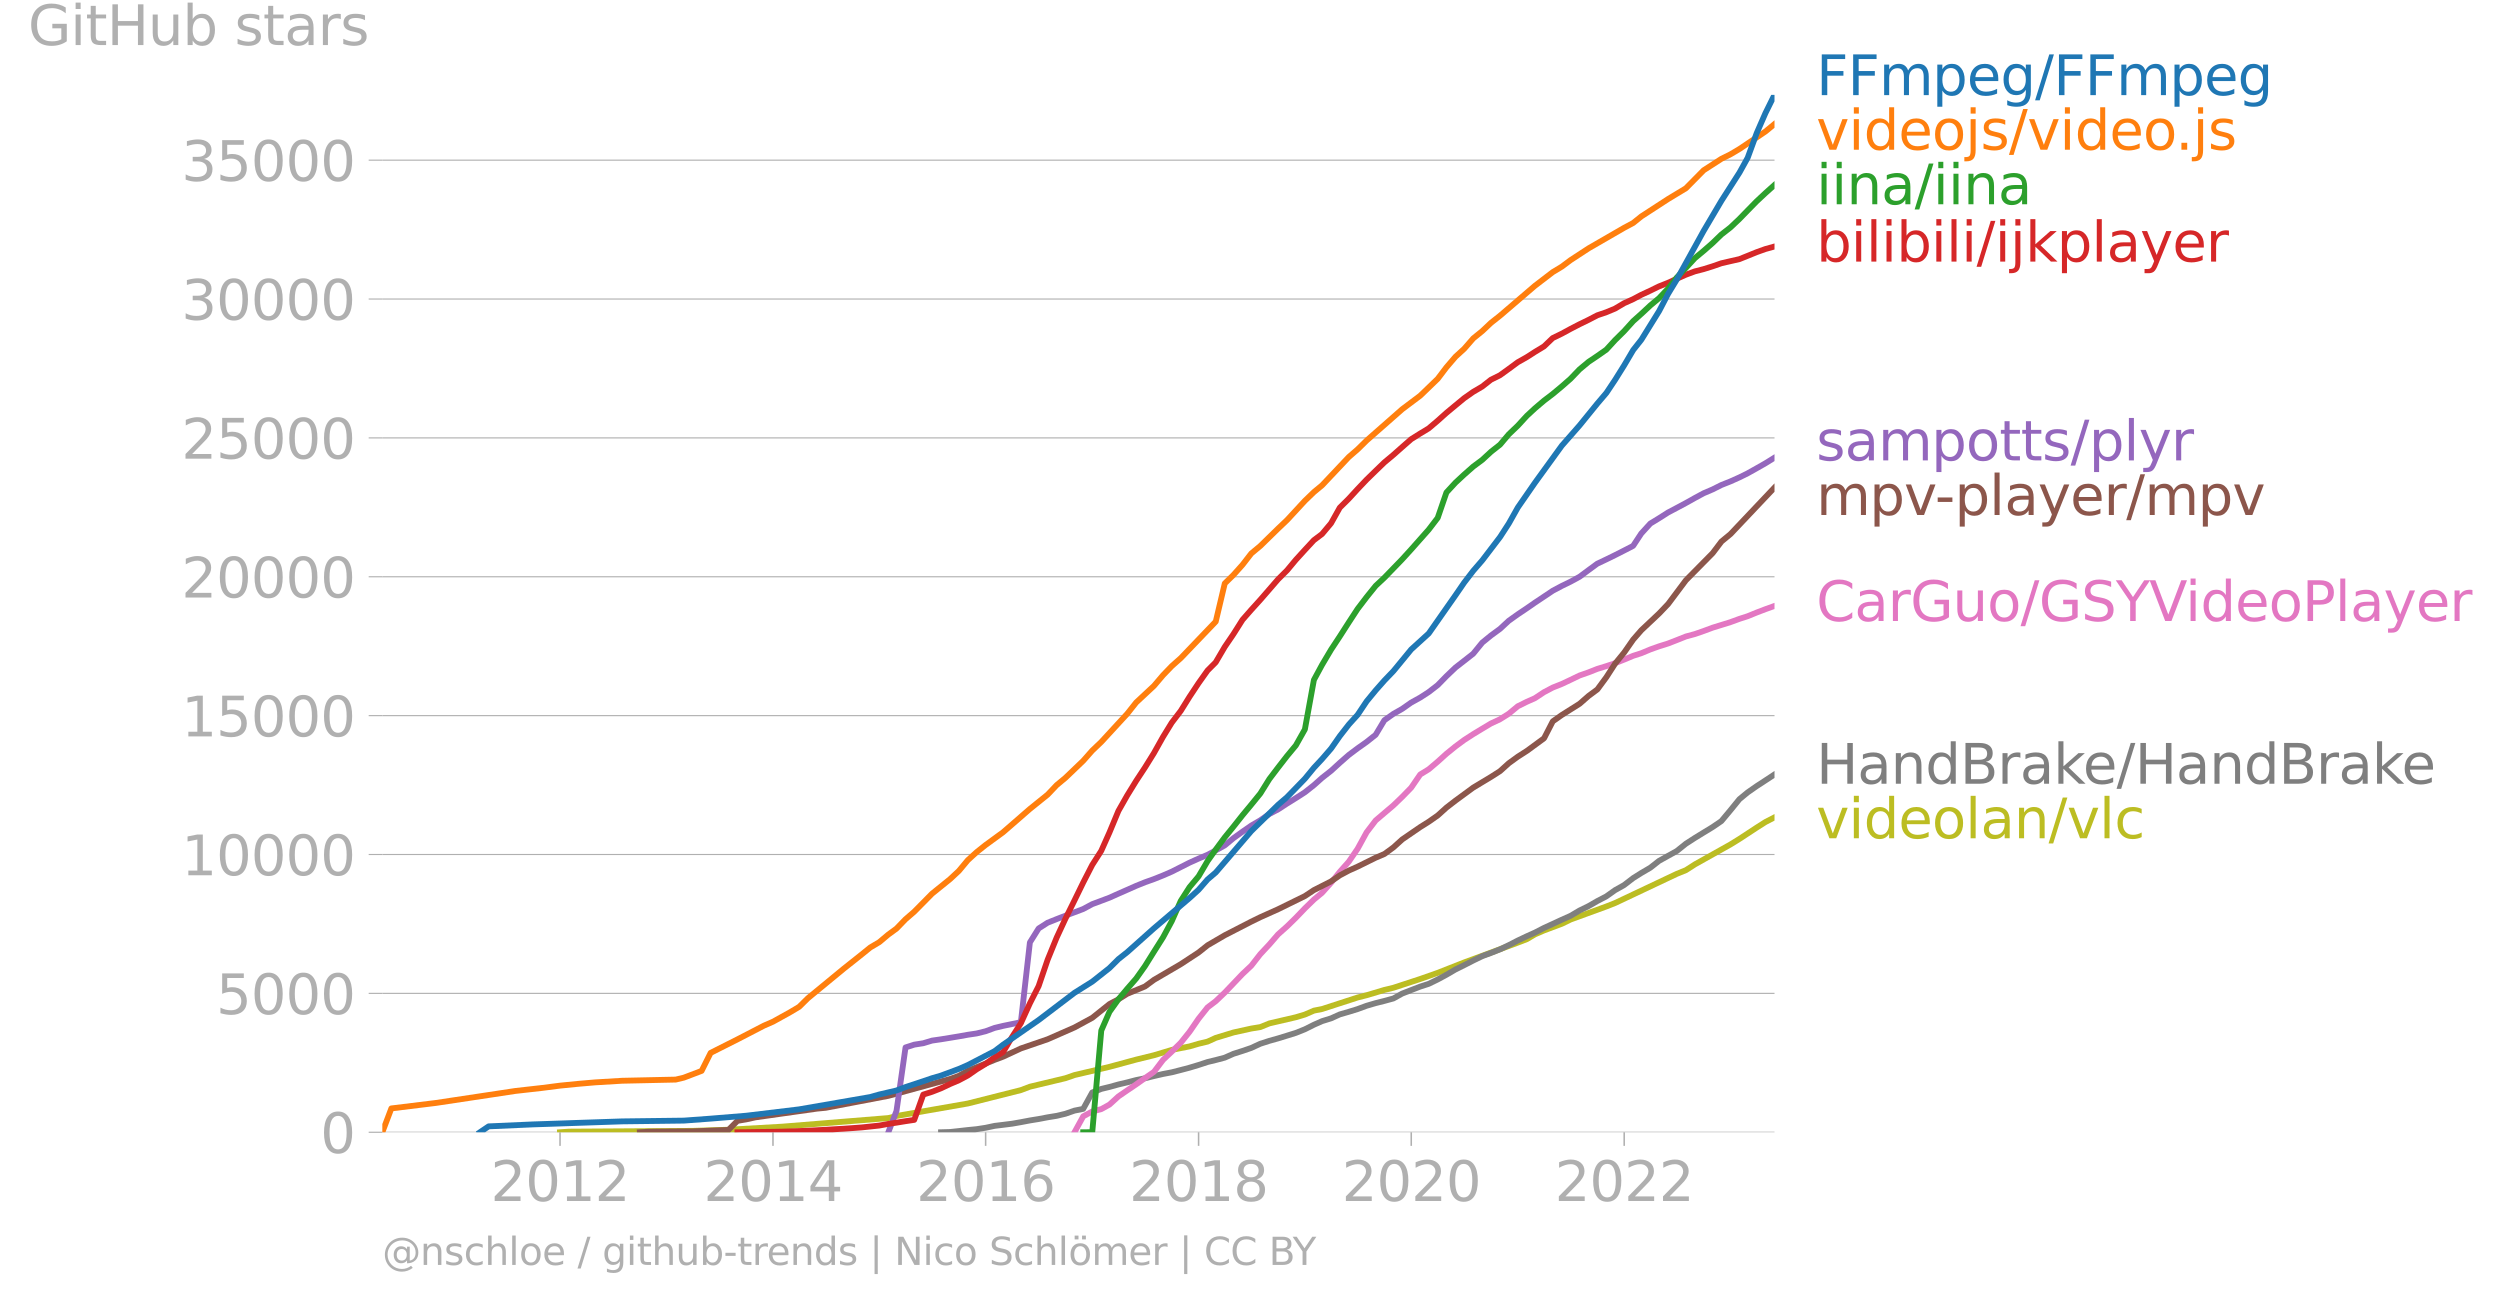 <svg xmlns="http://www.w3.org/2000/svg" xmlns:xlink="http://www.w3.org/1999/xlink" width="855.057" height="445.291" viewBox="0 0 641.293 333.968"><defs><style>*{stroke-linejoin:round;stroke-linecap:butt}</style></defs><g id="figure_1"><path id="patch_1" d="M0 333.968h641.293V0H0v333.968z" style="fill:none"/><g id="axes_1"><path id="patch_2" d="M98.073 290.441h357.12V24.33H98.073v266.112z" style="fill:none"/><g id="matplotlib.axis_1"><g id="xtick_1"><g id="line2d_1"><defs><path id="m1496ba3d50" d="M0 0v3.5" style="stroke:#b0b0b0;stroke-width:.4"/></defs><use xlink:href="#m1496ba3d50" x="143.657" y="290.441" style="fill:#b0b0b0;stroke:#b0b0b0;stroke-width:.4"/></g><g id="text_1" style="fill:#b0b0b0" transform="matrix(.14 0 0 -.14 125.842 308.079)"><defs><path id="DejaVuSans-32" d="M1228 531h2203V0H469v531q359 372 979 998 621 627 780 809 303 340 423 576 121 236 121 464 0 372-261 606-261 235-680 235-297 0-627-103-329-103-704-313v638q381 153 712 231 332 78 607 78 725 0 1156-363 431-362 431-968 0-288-108-546-107-257-392-607-78-91-497-524-418-433-1181-1211z" transform="scale(.016)"/><path id="DejaVuSans-30" d="M2034 4250q-487 0-733-480-245-479-245-1442 0-959 245-1439 246-480 733-480 491 0 736 480 246 480 246 1439 0 963-246 1442-245 480-736 480zm0 500q785 0 1199-621 414-620 414-1801 0-1178-414-1799Q2819-91 2034-91q-784 0-1198 620-414 621-414 1799 0 1181 414 1801 414 621 1198 621z" transform="scale(.016)"/><path id="DejaVuSans-31" d="M794 531h1031v3560L703 3866v575l1116 225h631V531h1031V0H794v531z" transform="scale(.016)"/></defs><use xlink:href="#DejaVuSans-32"/><use xlink:href="#DejaVuSans-30" x="63.623"/><use xlink:href="#DejaVuSans-31" x="127.246"/><use xlink:href="#DejaVuSans-32" x="190.869"/></g></g><g id="xtick_2"><use xlink:href="#m1496ba3d50" id="line2d_2" x="198.282" y="290.441" style="fill:#b0b0b0;stroke:#b0b0b0;stroke-width:.4"/><g id="text_2" style="fill:#b0b0b0" transform="matrix(.14 0 0 -.14 180.467 308.079)"><defs><path id="DejaVuSans-34" d="M2419 4116 825 1625h1594v2491zm-166 550h794V1625h666v-525h-666V0h-628v1100H313v609l1940 2957z" transform="scale(.016)"/></defs><use xlink:href="#DejaVuSans-32"/><use xlink:href="#DejaVuSans-30" x="63.623"/><use xlink:href="#DejaVuSans-31" x="127.246"/><use xlink:href="#DejaVuSans-34" x="190.869"/></g></g><g id="xtick_3"><use xlink:href="#m1496ba3d50" id="line2d_3" x="252.833" y="290.441" style="fill:#b0b0b0;stroke:#b0b0b0;stroke-width:.4"/><g id="text_3" style="fill:#b0b0b0" transform="matrix(.14 0 0 -.14 235.018 308.079)"><defs><path id="DejaVuSans-36" d="M2113 2584q-425 0-674-291-248-290-248-796 0-503 248-796 249-292 674-292t673 292q248 293 248 796 0 506-248 796-248 291-673 291zm1253 1979v-575q-238 112-480 171-242 60-480 60-625 0-955-422-329-422-376-1275 184 272 462 417 279 145 613 145 703 0 1111-427 408-426 408-1160 0-719-425-1154Q2819-91 2113-91q-810 0-1238 620-428 621-428 1799 0 1106 525 1764t1409 658q238 0 480-47t505-140z" transform="scale(.016)"/></defs><use xlink:href="#DejaVuSans-32"/><use xlink:href="#DejaVuSans-30" x="63.623"/><use xlink:href="#DejaVuSans-31" x="127.246"/><use xlink:href="#DejaVuSans-36" x="190.869"/></g></g><g id="xtick_4"><use xlink:href="#m1496ba3d50" id="line2d_4" x="307.458" y="290.441" style="fill:#b0b0b0;stroke:#b0b0b0;stroke-width:.4"/><g id="text_4" style="fill:#b0b0b0" transform="matrix(.14 0 0 -.14 289.643 308.079)"><defs><path id="DejaVuSans-38" d="M2034 2216q-450 0-708-241-257-241-257-662 0-422 257-663 258-241 708-241t709 242q260 243 260 662 0 421-258 662-257 241-711 241zm-631 268q-406 100-633 378-226 279-226 679 0 559 398 884 399 325 1092 325 697 0 1094-325t397-884q0-400-227-679-226-278-629-378 456-106 710-416 255-309 255-755 0-679-414-1042Q2806-91 2034-91q-771 0-1186 362-414 363-414 1042 0 446 256 755 257 310 713 416zm-231 997q0-362 226-565 227-203 636-203 407 0 636 203 230 203 230 565 0 363-230 566-229 203-636 203-409 0-636-203-226-203-226-566z" transform="scale(.016)"/></defs><use xlink:href="#DejaVuSans-32"/><use xlink:href="#DejaVuSans-30" x="63.623"/><use xlink:href="#DejaVuSans-31" x="127.246"/><use xlink:href="#DejaVuSans-38" x="190.869"/></g></g><g id="xtick_5"><use xlink:href="#m1496ba3d50" id="line2d_5" x="362.009" y="290.441" style="fill:#b0b0b0;stroke:#b0b0b0;stroke-width:.4"/><g id="text_5" style="fill:#b0b0b0" transform="matrix(.14 0 0 -.14 344.194 308.079)"><use xlink:href="#DejaVuSans-32"/><use xlink:href="#DejaVuSans-30" x="63.623"/><use xlink:href="#DejaVuSans-32" x="127.246"/><use xlink:href="#DejaVuSans-30" x="190.869"/></g></g><g id="xtick_6"><use xlink:href="#m1496ba3d50" id="line2d_6" x="416.634" y="290.441" style="fill:#b0b0b0;stroke:#b0b0b0;stroke-width:.4"/><g id="text_6" style="fill:#b0b0b0" transform="matrix(.14 0 0 -.14 398.819 308.079)"><use xlink:href="#DejaVuSans-32"/><use xlink:href="#DejaVuSans-30" x="63.623"/><use xlink:href="#DejaVuSans-32" x="127.246"/><use xlink:href="#DejaVuSans-32" x="190.869"/></g></g></g><g id="matplotlib.axis_2"><g id="ytick_1"><path id="line2d_7" d="M98.073 290.441h357.12" clip-path="url(#p39debaf0ed)" style="fill:none;stroke:#b0b0b0;stroke-width:.3;stroke-linecap:square"/><g id="line2d_8"><defs><path id="mb4110f30d9" d="M0 0h-3.5" style="stroke:#b0b0b0;stroke-width:.3"/></defs><use xlink:href="#mb4110f30d9" x="98.073" y="290.441" style="fill:#b0b0b0;stroke:#b0b0b0;stroke-width:.3"/></g><use xlink:href="#DejaVuSans-30" id="text_7" style="fill:#b0b0b0" transform="matrix(.14 0 0 -.14 82.166 295.76)"/></g><g id="ytick_2"><path id="line2d_9" d="M98.073 254.819h357.12" clip-path="url(#p39debaf0ed)" style="fill:none;stroke:#b0b0b0;stroke-width:.3;stroke-linecap:square"/><use xlink:href="#mb4110f30d9" id="line2d_10" x="98.073" y="254.819" style="fill:#b0b0b0;stroke:#b0b0b0;stroke-width:.3"/><g id="text_8" style="fill:#b0b0b0" transform="matrix(.14 0 0 -.14 55.443 260.138)"><defs><path id="DejaVuSans-35" d="M691 4666h2478v-532H1269V2991q137 47 274 70 138 23 276 23 781 0 1237-428 457-428 457-1159 0-753-469-1171Q2575-91 1722-91q-294 0-599 50Q819 9 494 109v635q281-153 581-228t634-75q541 0 856 284 316 284 316 772 0 487-316 771-315 285-856 285-253 0-505-56-251-56-513-175v2344z" transform="scale(.016)"/></defs><use xlink:href="#DejaVuSans-35"/><use xlink:href="#DejaVuSans-30" x="63.623"/><use xlink:href="#DejaVuSans-30" x="127.246"/><use xlink:href="#DejaVuSans-30" x="190.869"/></g></g><g id="ytick_3"><path id="line2d_11" d="M98.073 219.197h357.12" clip-path="url(#p39debaf0ed)" style="fill:none;stroke:#b0b0b0;stroke-width:.3;stroke-linecap:square"/><use xlink:href="#mb4110f30d9" id="line2d_12" x="98.073" y="219.197" style="fill:#b0b0b0;stroke:#b0b0b0;stroke-width:.3"/><g id="text_9" style="fill:#b0b0b0" transform="matrix(.14 0 0 -.14 46.536 224.516)"><use xlink:href="#DejaVuSans-31"/><use xlink:href="#DejaVuSans-30" x="63.623"/><use xlink:href="#DejaVuSans-30" x="127.246"/><use xlink:href="#DejaVuSans-30" x="190.869"/><use xlink:href="#DejaVuSans-30" x="254.492"/></g></g><g id="ytick_4"><path id="line2d_13" d="M98.073 183.575h357.12" clip-path="url(#p39debaf0ed)" style="fill:none;stroke:#b0b0b0;stroke-width:.3;stroke-linecap:square"/><use xlink:href="#mb4110f30d9" id="line2d_14" x="98.073" y="183.575" style="fill:#b0b0b0;stroke:#b0b0b0;stroke-width:.3"/><g id="text_10" style="fill:#b0b0b0" transform="matrix(.14 0 0 -.14 46.536 188.894)"><use xlink:href="#DejaVuSans-31"/><use xlink:href="#DejaVuSans-35" x="63.623"/><use xlink:href="#DejaVuSans-30" x="127.246"/><use xlink:href="#DejaVuSans-30" x="190.869"/><use xlink:href="#DejaVuSans-30" x="254.492"/></g></g><g id="ytick_5"><path id="line2d_15" d="M98.073 147.952h357.12" clip-path="url(#p39debaf0ed)" style="fill:none;stroke:#b0b0b0;stroke-width:.3;stroke-linecap:square"/><use xlink:href="#mb4110f30d9" id="line2d_16" x="98.073" y="147.952" style="fill:#b0b0b0;stroke:#b0b0b0;stroke-width:.3"/><g id="text_11" style="fill:#b0b0b0" transform="matrix(.14 0 0 -.14 46.536 153.271)"><use xlink:href="#DejaVuSans-32"/><use xlink:href="#DejaVuSans-30" x="63.623"/><use xlink:href="#DejaVuSans-30" x="127.246"/><use xlink:href="#DejaVuSans-30" x="190.869"/><use xlink:href="#DejaVuSans-30" x="254.492"/></g></g><g id="ytick_6"><path id="line2d_17" d="M98.073 112.33h357.12" clip-path="url(#p39debaf0ed)" style="fill:none;stroke:#b0b0b0;stroke-width:.3;stroke-linecap:square"/><use xlink:href="#mb4110f30d9" id="line2d_18" x="98.073" y="112.33" style="fill:#b0b0b0;stroke:#b0b0b0;stroke-width:.3"/><g id="text_12" style="fill:#b0b0b0" transform="matrix(.14 0 0 -.14 46.536 117.65)"><use xlink:href="#DejaVuSans-32"/><use xlink:href="#DejaVuSans-35" x="63.623"/><use xlink:href="#DejaVuSans-30" x="127.246"/><use xlink:href="#DejaVuSans-30" x="190.869"/><use xlink:href="#DejaVuSans-30" x="254.492"/></g></g><g id="ytick_7"><path id="line2d_19" d="M98.073 76.708h357.12" clip-path="url(#p39debaf0ed)" style="fill:none;stroke:#b0b0b0;stroke-width:.3;stroke-linecap:square"/><use xlink:href="#mb4110f30d9" id="line2d_20" x="98.073" y="76.708" style="fill:#b0b0b0;stroke:#b0b0b0;stroke-width:.3"/><g id="text_13" style="fill:#b0b0b0" transform="matrix(.14 0 0 -.14 46.536 82.027)"><defs><path id="DejaVuSans-33" d="M2597 2516q453-97 707-404 255-306 255-756 0-690-475-1069Q2609-91 1734-91q-293 0-604 58T488 141v609q262-153 574-231 313-78 654-78 593 0 904 234t311 681q0 413-289 645-289 233-804 233h-544v519h569q465 0 712 186t247 536q0 359-255 551-254 193-729 193-260 0-557-57-297-56-653-174v562q360 100 674 150t592 50q719 0 1137-327 419-326 419-882 0-388-222-655t-631-370z" transform="scale(.016)"/></defs><use xlink:href="#DejaVuSans-33"/><use xlink:href="#DejaVuSans-30" x="63.623"/><use xlink:href="#DejaVuSans-30" x="127.246"/><use xlink:href="#DejaVuSans-30" x="190.869"/><use xlink:href="#DejaVuSans-30" x="254.492"/></g></g><g id="ytick_8"><path id="line2d_21" d="M98.073 41.086h357.12" clip-path="url(#p39debaf0ed)" style="fill:none;stroke:#b0b0b0;stroke-width:.3;stroke-linecap:square"/><use xlink:href="#mb4110f30d9" id="line2d_22" x="98.073" y="41.086" style="fill:#b0b0b0;stroke:#b0b0b0;stroke-width:.3"/><g id="text_14" style="fill:#b0b0b0" transform="matrix(.14 0 0 -.14 46.536 46.405)"><use xlink:href="#DejaVuSans-33"/><use xlink:href="#DejaVuSans-35" x="63.623"/><use xlink:href="#DejaVuSans-30" x="127.246"/><use xlink:href="#DejaVuSans-30" x="190.869"/><use xlink:href="#DejaVuSans-30" x="254.492"/></g></g><g id="text_15" style="fill:#b0b0b0" transform="matrix(.14 0 0 -.14 7.2 11.563)"><defs><path id="DejaVuSans-47" d="M3809 666v1253H2778v519h1656V434q-365-259-806-392-440-133-940-133-1094 0-1712 639-617 640-617 1780 0 1144 617 1783 618 639 1712 639 456 0 867-113 411-112 758-331v-672q-350 297-744 447t-828 150q-857 0-1287-478-429-478-429-1425 0-944 429-1422 430-478 1287-478 334 0 596 58 263 58 472 180z" transform="scale(.016)"/><path id="DejaVuSans-69" d="M603 3500h575V0H603v3500zm0 1363h575v-729H603v729z" transform="scale(.016)"/><path id="DejaVuSans-74" d="M1172 4494v-994h1184v-447H1172V1153q0-428 117-550t477-122h590V0h-590q-666 0-919 248-253 249-253 905v1900H172v447h422v994h578z" transform="scale(.016)"/><path id="DejaVuSans-48" d="M628 4666h631V2753h2294v1913h631V0h-631v2222H1259V0H628v4666z" transform="scale(.016)"/><path id="DejaVuSans-75" d="M544 1381v2119h575V1403q0-497 193-746 194-248 582-248 465 0 735 297 271 297 271 810v1984h575V0h-575v538q-209-319-486-474-276-155-642-155-603 0-916 375-312 375-312 1097zm1447 2203z" transform="scale(.016)"/><path id="DejaVuSans-62" d="M3116 1747q0 634-261 995t-717 361q-457 0-718-361t-261-995q0-634 261-995t718-361q456 0 717 361t261 995zM1159 2969q182 312 458 463 277 152 661 152 638 0 1036-506 399-506 399-1331T3314 415Q2916-91 2278-91q-384 0-661 152-276 152-458 464V0H581v4863h578V2969z" transform="scale(.016)"/><path id="DejaVuSans-73" d="M2834 3397v-544q-243 125-506 187-262 63-544 63-428 0-642-131t-214-394q0-200 153-314t616-217l197-44q612-131 870-370t258-667q0-488-386-773Q2250-91 1575-91q-281 0-586 55T347 128v594q319-166 628-249 309-82 613-82 406 0 624 139 219 139 219 392 0 234-158 359-157 125-692 241l-200 47q-534 112-772 345-237 233-237 639 0 494 350 762 350 269 994 269 318 0 599-47 282-46 519-140z" transform="scale(.016)"/><path id="DejaVuSans-61" d="M2194 1759q-697 0-966-159t-269-544q0-306 202-486 202-179 548-179 479 0 768 339t289 901v128h-572zm1147 238V0h-575v531q-197-318-491-470T1556-91q-537 0-855 302-317 302-317 808 0 590 395 890 396 300 1180 300h807v57q0 397-261 614t-733 217q-300 0-585-72-284-72-546-216v532q315 122 612 182 297 61 578 61 760 0 1135-394 375-393 375-1193z" transform="scale(.016)"/><path id="DejaVuSans-72" d="M2631 2963q-97 56-211 82-114 27-251 27-488 0-749-317t-261-911V0H581v3500h578v-544q182 319 472 473 291 155 707 155 59 0 131-8 72-7 159-23l3-590z" transform="scale(.016)"/></defs><use xlink:href="#DejaVuSans-47"/><use xlink:href="#DejaVuSans-69" x="77.49"/><use xlink:href="#DejaVuSans-74" x="105.273"/><use xlink:href="#DejaVuSans-48" x="144.482"/><use xlink:href="#DejaVuSans-75" x="219.678"/><use xlink:href="#DejaVuSans-62" x="283.057"/><use xlink:href="#DejaVuSans-20" x="346.533"/><use xlink:href="#DejaVuSans-73" x="378.32"/><use xlink:href="#DejaVuSans-74" x="430.42"/><use xlink:href="#DejaVuSans-61" x="469.629"/><use xlink:href="#DejaVuSans-72" x="530.908"/><use xlink:href="#DejaVuSans-73" x="572.021"/></g></g><path id="line2d_23" d="m143.657 290.441 2.316-.157 31.759-.199 9.117-.292 13.75-.784 27.275-2.208 2.092-.535 18.308-3.199 13.6-3.434 2.317-.876 9.117-2.18 2.316-.805 8.968-2.109 6.874-1.86 4.559-1.118 4.558-1.368 4.558-.897 2.317-.677 2.317-.556 2.092-.955 4.558-1.389 4.559-1.004 2.316-.378 2.317-.94 6.8-1.582 2.316-.691 2.317-1.005 2.092-.413 9.117-2.957 2.316-.584 4.559-1.36 2.316-.556 6.875-2.252 4.484-1.574 6.8-2.672 13.75-5.08 2.316-.89 2.093-1.24 2.316-.997 4.558-1.703 2.242-1.09 9.192-3.355 2.241-.884 15.843-7.488 2.316-.94 2.317-1.49 9.116-5.107 2.317-1.432 4.409-2.893 2.242-1.425 2.316-1.197h0" clip-path="url(#p39debaf0ed)" style="fill:none;stroke:#bcbd22;stroke-width:1.5;stroke-linecap:square"/><path id="line2d_24" d="m241.4 290.441 2.316-.064 2.242-.242 2.316-.264 2.242-.22 2.317-.357 2.316-.491 2.167-.264 2.317-.292 2.242-.392 2.316-.442 2.242-.363 2.316-.442 2.317-.377 2.242-.535 2.316-.805 2.242-.449 2.317-4.203 2.316-.912 2.093-.506 2.316-.64 2.242-.528 2.316-.606 2.242-.449 2.317-.57 2.316-.534 2.242-.427 2.317-.592 2.241-.591 2.317-.698 2.317-.762 2.092-.506 2.316-.613 2.242-.99 2.317-.734 2.242-.77 2.316-1.068 2.317-.748 2.241-.627 2.317-.713 2.242-.698 2.316-.926 2.317-1.161 2.092-.927 2.317-.72 2.242-1.01 2.316-.67 2.242-.692 2.316-.854 2.317-.677 2.242-.563 2.316-.634 2.242-1.247 2.317-.898 2.316-.897 2.167-.699 2.317-1.125 2.242-1.211 2.316-1.354 2.242-1.111 2.316-1.183 2.317-1.126 2.242-.826 2.316-.92 2.242-1.075 2.317-1.19 2.316-1.097 2.093-.94 2.316-1.19 2.242-1.026 2.316-1.076 2.242-.997 2.317-1.368 2.316-1.133 2.242-1.29 2.317-1.21 2.241-1.59 2.317-1.303 2.317-1.781 2.092-1.318 2.316-1.354 2.242-1.76 2.317-1.29 2.242-1.239 2.316-1.86 2.317-1.495 2.241-1.375 2.317-1.411 2.242-1.532 2.316-2.771 2.317-2.85 2.092-1.724 2.317-1.617 2.242-1.46 2.316-1.526" clip-path="url(#p39debaf0ed)" style="fill:none;stroke:#7f7f7f;stroke-width:1.5;stroke-linecap:square"/><path id="line2d_25" d="m275.624 290.441 2.242-4.082 2.317-1.254 2.316-.598 2.093-1.155 2.316-2.108 2.242-1.54 2.316-1.56 2.242-1.595 2.317-1.61 2.316-3.057 2.242-2.116 2.317-2.294 2.241-2.793 2.317-3.362 2.317-2.914 2.092-1.582 2.316-2.209 2.242-2.35 2.317-2.437 2.242-2.102 2.316-2.97 2.317-2.48 2.241-2.593 2.317-2.06 2.242-2.194 2.316-2.415 2.317-2.258 2.092-1.739 2.317-2.586 2.242-2.8 2.316-2.614 2.242-3.285 2.316-4.232 2.317-3.035 2.242-1.91 2.316-1.965 2.242-2.16 2.317-2.379 2.316-3.377 2.167-1.325 2.317-1.966 2.242-2.03 2.316-1.874 2.242-1.66 2.316-1.496 2.317-1.404 2.242-1.34 2.316-1.082 2.242-1.41 2.317-1.917 2.316-1.147 2.093-.934 2.316-1.532 2.242-1.182 2.316-.92 2.242-1.054 2.317-1.118 2.316-.812 2.242-.884 2.317-.712 2.241-.755 2.317-.912 2.317-.976 2.092-.67 2.316-.969 2.242-.798 2.317-.727 2.242-.869 2.316-.926 2.317-.627 2.241-.777 2.317-.862 2.242-.69 2.316-.72 2.317-.848 2.092-.67 2.317-.947 2.242-.855 2.316-.834" clip-path="url(#p39debaf0ed)" style="fill:none;stroke:#e377c2;stroke-width:1.5;stroke-linecap:square"/><g id="text_16" style="fill:#1f77b4" transform="matrix(.14 0 0 -.14 465.907 24.404)"><defs><path id="DejaVuSans-46" d="M628 4666h2681v-532H1259V2759h1850v-531H1259V0H628v4666z" transform="scale(.016)"/><path id="DejaVuSans-6d" d="M3328 2828q216 388 516 572t706 184q547 0 844-383 297-382 297-1088V0h-578v2094q0 503-179 746-178 244-543 244-447 0-707-297-259-296-259-809V0h-578v2094q0 506-178 748t-550 242q-441 0-701-298-259-298-259-808V0H581v3500h578v-544q197 322 472 475t653 153q382 0 649-194 267-193 395-562z" transform="scale(.016)"/><path id="DejaVuSans-70" d="M1159 525v-1856H581v4831h578v-531q182 312 458 463 277 152 661 152 638 0 1036-506 399-506 399-1331T3314 415Q2916-91 2278-91q-384 0-661 152-276 152-458 464zm1957 1222q0 634-261 995t-717 361q-457 0-718-361t-261-995q0-634 261-995t718-361q456 0 717 361t261 995z" transform="scale(.016)"/><path id="DejaVuSans-65" d="M3597 1894v-281H953q38-594 358-905t892-311q331 0 642 81t618 244V178Q3153 47 2828-22t-659-69q-838 0-1327 487-489 488-489 1320 0 859 464 1363 464 505 1252 505 706 0 1117-455 411-454 411-1235zm-575 169q-6 471-264 752-258 282-683 282-481 0-770-272t-333-766l2050 4z" transform="scale(.016)"/><path id="DejaVuSans-67" d="M2906 1791q0 625-258 968-257 344-723 344-462 0-720-344-258-343-258-968 0-622 258-966t720-344q466 0 723 344 258 344 258 966zm575-1357q0-893-397-1329-396-436-1215-436-303 0-572 45t-522 139v559q253-137 500-202 247-66 503-66 566 0 847 295t281 892v285q-178-310-456-463T1784 0Q1141 0 747 490 353 981 353 1791q0 812 394 1302 394 491 1037 491 388 0 666-153t456-462v531h575V434z" transform="scale(.016)"/><path id="DejaVuSans-2f" d="M1625 4666h531L531-594H0l1625 5260z" transform="scale(.016)"/></defs><use xlink:href="#DejaVuSans-46"/><use xlink:href="#DejaVuSans-46" x="57.52"/><use xlink:href="#DejaVuSans-6d" x="115.039"/><use xlink:href="#DejaVuSans-70" x="212.451"/><use xlink:href="#DejaVuSans-65" x="275.928"/><use xlink:href="#DejaVuSans-67" x="337.451"/><use xlink:href="#DejaVuSans-2f" x="400.928"/><use xlink:href="#DejaVuSans-46" x="434.619"/><use xlink:href="#DejaVuSans-46" x="492.139"/><use xlink:href="#DejaVuSans-6d" x="549.658"/><use xlink:href="#DejaVuSans-70" x="647.07"/><use xlink:href="#DejaVuSans-65" x="710.547"/><use xlink:href="#DejaVuSans-67" x="772.07"/></g><g id="text_17" style="fill:#ff7f0e" transform="matrix(.14 0 0 -.14 465.907 38.404)"><defs><path id="DejaVuSans-76" d="M191 3500h609L1894 563l1094 2937h609L2284 0h-781L191 3500z" transform="scale(.016)"/><path id="DejaVuSans-64" d="M2906 2969v1894h575V0h-575v525q-181-312-458-464-276-152-664-152-634 0-1033 506-398 507-398 1332t398 1331q399 506 1033 506 388 0 664-152 277-151 458-463zM947 1747q0-634 261-995t717-361q456 0 718 361 263 361 263 995t-263 995q-262 361-718 361t-717-361q-261-361-261-995z" transform="scale(.016)"/><path id="DejaVuSans-6f" d="M1959 3097q-462 0-731-361t-269-989q0-628 267-989 268-361 733-361 460 0 728 362 269 363 269 988 0 622-269 986-268 364-728 364zm0 487q750 0 1178-488 429-487 429-1349 0-859-429-1349Q2709-91 1959-91q-753 0-1180 489-426 490-426 1349 0 862 426 1349 427 488 1180 488z" transform="scale(.016)"/><path id="DejaVuSans-6a" d="M603 3500h575V-63q0-668-255-968-254-300-820-300h-219v487H38q328 0 446 152Q603-541 603-63v3563zm0 1363h575v-729H603v729z" transform="scale(.016)"/><path id="DejaVuSans-2e" d="M684 794h660V0H684v794z" transform="scale(.016)"/></defs><use xlink:href="#DejaVuSans-76"/><use xlink:href="#DejaVuSans-69" x="59.18"/><use xlink:href="#DejaVuSans-64" x="86.963"/><use xlink:href="#DejaVuSans-65" x="150.439"/><use xlink:href="#DejaVuSans-6f" x="211.963"/><use xlink:href="#DejaVuSans-6a" x="273.145"/><use xlink:href="#DejaVuSans-73" x="300.928"/><use xlink:href="#DejaVuSans-2f" x="353.027"/><use xlink:href="#DejaVuSans-76" x="386.719"/><use xlink:href="#DejaVuSans-69" x="445.898"/><use xlink:href="#DejaVuSans-64" x="473.682"/><use xlink:href="#DejaVuSans-65" x="537.158"/><use xlink:href="#DejaVuSans-6f" x="598.682"/><use xlink:href="#DejaVuSans-2e" x="658.113"/><use xlink:href="#DejaVuSans-6a" x="689.9"/><use xlink:href="#DejaVuSans-73" x="717.684"/></g><g id="text_18" style="fill:#2ca02c" transform="matrix(.14 0 0 -.14 465.907 52.404)"><defs><path id="DejaVuSans-6e" d="M3513 2113V0h-575v2094q0 497-194 743-194 247-581 247-466 0-735-297-269-296-269-809V0H581v3500h578v-544q207 316 486 472 280 156 646 156 603 0 912-373 310-373 310-1098z" transform="scale(.016)"/></defs><use xlink:href="#DejaVuSans-69"/><use xlink:href="#DejaVuSans-69" x="27.783"/><use xlink:href="#DejaVuSans-6e" x="55.566"/><use xlink:href="#DejaVuSans-61" x="118.945"/><use xlink:href="#DejaVuSans-2f" x="180.225"/><use xlink:href="#DejaVuSans-69" x="213.916"/><use xlink:href="#DejaVuSans-69" x="241.699"/><use xlink:href="#DejaVuSans-6e" x="269.482"/><use xlink:href="#DejaVuSans-61" x="332.861"/></g><g id="text_19" style="fill:#d62728" transform="matrix(.14 0 0 -.14 465.907 67.106)"><defs><path id="DejaVuSans-6c" d="M603 4863h575V0H603v4863z" transform="scale(.016)"/><path id="DejaVuSans-6b" d="M581 4863h578V1991l1716 1509h734L1753 1863 3688 0h-750L1159 1709V0H581v4863z" transform="scale(.016)"/><path id="DejaVuSans-79" d="M2059-325q-243-625-475-815-231-191-618-191H506v481h338q237 0 368 113 132 112 291 531l103 262L191 3500h609L1894 763l1094 2737h609L2059-325z" transform="scale(.016)"/></defs><use xlink:href="#DejaVuSans-62"/><use xlink:href="#DejaVuSans-69" x="63.477"/><use xlink:href="#DejaVuSans-6c" x="91.26"/><use xlink:href="#DejaVuSans-69" x="119.043"/><use xlink:href="#DejaVuSans-62" x="146.826"/><use xlink:href="#DejaVuSans-69" x="210.303"/><use xlink:href="#DejaVuSans-6c" x="238.086"/><use xlink:href="#DejaVuSans-69" x="265.869"/><use xlink:href="#DejaVuSans-2f" x="293.652"/><use xlink:href="#DejaVuSans-69" x="327.344"/><use xlink:href="#DejaVuSans-6a" x="355.127"/><use xlink:href="#DejaVuSans-6b" x="382.91"/><use xlink:href="#DejaVuSans-70" x="440.82"/><use xlink:href="#DejaVuSans-6c" x="504.297"/><use xlink:href="#DejaVuSans-61" x="532.08"/><use xlink:href="#DejaVuSans-79" x="593.359"/><use xlink:href="#DejaVuSans-65" x="652.539"/><use xlink:href="#DejaVuSans-72" x="714.063"/></g><g id="text_20" style="fill:#9467bd" transform="matrix(.14 0 0 -.14 465.907 118.106)"><use xlink:href="#DejaVuSans-73"/><use xlink:href="#DejaVuSans-61" x="52.1"/><use xlink:href="#DejaVuSans-6d" x="113.379"/><use xlink:href="#DejaVuSans-70" x="210.791"/><use xlink:href="#DejaVuSans-6f" x="274.268"/><use xlink:href="#DejaVuSans-74" x="335.449"/><use xlink:href="#DejaVuSans-74" x="374.658"/><use xlink:href="#DejaVuSans-73" x="413.867"/><use xlink:href="#DejaVuSans-2f" x="465.967"/><use xlink:href="#DejaVuSans-70" x="499.658"/><use xlink:href="#DejaVuSans-6c" x="563.135"/><use xlink:href="#DejaVuSans-79" x="590.918"/><use xlink:href="#DejaVuSans-72" x="650.098"/></g><g id="text_21" style="fill:#8c564b" transform="matrix(.14 0 0 -.14 465.907 132.106)"><defs><path id="DejaVuSans-2d" d="M313 2009h1684v-512H313v512z" transform="scale(.016)"/></defs><use xlink:href="#DejaVuSans-6d"/><use xlink:href="#DejaVuSans-70" x="97.412"/><use xlink:href="#DejaVuSans-76" x="160.889"/><use xlink:href="#DejaVuSans-2d" x="217.443"/><use xlink:href="#DejaVuSans-70" x="253.527"/><use xlink:href="#DejaVuSans-6c" x="317.004"/><use xlink:href="#DejaVuSans-61" x="344.787"/><use xlink:href="#DejaVuSans-79" x="406.066"/><use xlink:href="#DejaVuSans-65" x="465.246"/><use xlink:href="#DejaVuSans-72" x="526.77"/><use xlink:href="#DejaVuSans-2f" x="567.883"/><use xlink:href="#DejaVuSans-6d" x="601.574"/><use xlink:href="#DejaVuSans-70" x="698.986"/><use xlink:href="#DejaVuSans-76" x="762.463"/></g><g id="text_22" style="fill:#e377c2" transform="matrix(.14 0 0 -.14 465.907 159.303)"><defs><path id="DejaVuSans-43" d="M4122 4306v-665q-319 297-680 443-361 147-767 147-800 0-1225-489t-425-1414q0-922 425-1411t1225-489q406 0 767 147t680 444V359q-331-225-702-338-370-112-782-112-1060 0-1670 648-609 649-609 1771 0 1125 609 1773 610 649 1670 649 418 0 788-111 371-111 696-333z" transform="scale(.016)"/><path id="DejaVuSans-53" d="M3425 4513v-616q-359 172-678 256-319 85-616 85-515 0-795-200t-280-569q0-310 186-468 186-157 705-254l381-78q706-135 1042-474t336-907q0-679-455-1029Q2797-91 1919-91q-331 0-705 75-373 75-773 222v650q384-215 753-325 369-109 725-109 540 0 834 212 294 213 294 607 0 343-211 537t-692 291l-385 75q-706 140-1022 440-315 300-315 835 0 619 436 975t1201 356q329 0 669-60 341-59 697-177z" transform="scale(.016)"/><path id="DejaVuSans-59" d="M-13 4666h679l1293-1919 1285 1919h678L2272 2222V0h-634v2222L-13 4666z" transform="scale(.016)"/><path id="DejaVuSans-56" d="M1831 0 50 4666h659L2188 738l1481 3928h656L2547 0h-716z" transform="scale(.016)"/><path id="DejaVuSans-50" d="M1259 4147V2394h794q441 0 681 228 241 228 241 650 0 419-241 647-240 228-681 228h-794zm-631 519h1425q785 0 1186-355 402-355 402-1039 0-691-402-1044-401-353-1186-353h-794V0H628v4666z" transform="scale(.016)"/></defs><use xlink:href="#DejaVuSans-43"/><use xlink:href="#DejaVuSans-61" x="69.824"/><use xlink:href="#DejaVuSans-72" x="131.104"/><use xlink:href="#DejaVuSans-47" x="172.217"/><use xlink:href="#DejaVuSans-75" x="249.707"/><use xlink:href="#DejaVuSans-6f" x="313.086"/><use xlink:href="#DejaVuSans-2f" x="374.268"/><use xlink:href="#DejaVuSans-47" x="407.959"/><use xlink:href="#DejaVuSans-53" x="485.449"/><use xlink:href="#DejaVuSans-59" x="548.926"/><use xlink:href="#DejaVuSans-56" x="610.01"/><use xlink:href="#DejaVuSans-69" x="676.168"/><use xlink:href="#DejaVuSans-64" x="703.951"/><use xlink:href="#DejaVuSans-65" x="767.428"/><use xlink:href="#DejaVuSans-6f" x="828.951"/><use xlink:href="#DejaVuSans-50" x="890.133"/><use xlink:href="#DejaVuSans-6c" x="950.436"/><use xlink:href="#DejaVuSans-61" x="978.219"/><use xlink:href="#DejaVuSans-79" x="1039.498"/><use xlink:href="#DejaVuSans-65" x="1098.678"/><use xlink:href="#DejaVuSans-72" x="1160.201"/></g><g id="text_23" style="fill:#7f7f7f" transform="matrix(.14 0 0 -.14 465.907 201.035)"><defs><path id="DejaVuSans-42" d="M1259 2228V519h1013q509 0 754 211 246 211 246 645 0 438-246 645-245 208-754 208H1259zm0 1919V2741h935q462 0 688 173 227 174 227 530 0 353-227 528-226 175-688 175h-935zm-631 519h1613q722 0 1112-300 391-300 391-853 0-429-200-682t-588-315q466-100 724-418 258-317 258-792 0-625-425-966Q3088 0 2303 0H628v4666z" transform="scale(.016)"/></defs><use xlink:href="#DejaVuSans-48"/><use xlink:href="#DejaVuSans-61" x="75.195"/><use xlink:href="#DejaVuSans-6e" x="136.475"/><use xlink:href="#DejaVuSans-64" x="199.854"/><use xlink:href="#DejaVuSans-42" x="263.33"/><use xlink:href="#DejaVuSans-72" x="331.934"/><use xlink:href="#DejaVuSans-61" x="373.047"/><use xlink:href="#DejaVuSans-6b" x="434.326"/><use xlink:href="#DejaVuSans-65" x="488.611"/><use xlink:href="#DejaVuSans-2f" x="550.135"/><use xlink:href="#DejaVuSans-48" x="583.826"/><use xlink:href="#DejaVuSans-61" x="659.021"/><use xlink:href="#DejaVuSans-6e" x="720.301"/><use xlink:href="#DejaVuSans-64" x="783.68"/><use xlink:href="#DejaVuSans-42" x="847.156"/><use xlink:href="#DejaVuSans-72" x="915.76"/><use xlink:href="#DejaVuSans-61" x="956.873"/><use xlink:href="#DejaVuSans-6b" x="1018.152"/><use xlink:href="#DejaVuSans-65" x="1072.438"/></g><g id="text_24" style="fill:#bcbd22" transform="matrix(.14 0 0 -.14 465.907 215.035)"><defs><path id="DejaVuSans-63" d="M3122 3366v-538q-244 135-489 202t-495 67q-560 0-870-355-309-354-309-995t309-996q310-354 870-354 250 0 495 67t489 202V134Q2881 22 2623-34q-257-57-548-57-791 0-1257 497-465 497-465 1341 0 856 470 1346 471 491 1290 491 265 0 518-55 253-54 491-163z" transform="scale(.016)"/></defs><use xlink:href="#DejaVuSans-76"/><use xlink:href="#DejaVuSans-69" x="59.18"/><use xlink:href="#DejaVuSans-64" x="86.963"/><use xlink:href="#DejaVuSans-65" x="150.439"/><use xlink:href="#DejaVuSans-6f" x="211.963"/><use xlink:href="#DejaVuSans-6c" x="273.145"/><use xlink:href="#DejaVuSans-61" x="300.928"/><use xlink:href="#DejaVuSans-6e" x="362.207"/><use xlink:href="#DejaVuSans-2f" x="425.586"/><use xlink:href="#DejaVuSans-76" x="459.277"/><use xlink:href="#DejaVuSans-6c" x="518.457"/><use xlink:href="#DejaVuSans-63" x="546.24"/></g><g id="text_25" style="fill:#b0b0b0" transform="matrix(.097 0 0 -.097 98.073 324.478)"><defs><path id="DejaVuSans-40" d="M2381 1678q0-447 222-702 222-254 610-254 384 0 604 256 221 256 221 700 0 438-225 695-225 258-607 258-378 0-602-256-223-256-223-697zm1703-934q-187-241-429-355t-564-114q-538 0-874 389t-336 1014q0 625 337 1015 338 391 873 391 322 0 565-117 244-117 428-354v409h447V722q457 69 714 417 258 349 258 902 0 334-99 628-98 294-298 544-325 409-792 626t-1017 217q-384 0-738-102-353-101-653-301-490-319-767-836-276-517-276-1120 0-497 179-932 180-434 521-765 328-325 759-495 431-171 922-171 403 0 792 136t714 389l281-347q-390-303-851-464t-936-161q-578 0-1091 205-512 205-912 595Q841 78 631 592q-209 514-209 1105 0 569 212 1084 213 516 607 907 403 396 931 607t1119 211q662 0 1229-272 568-271 952-771 234-307 357-666 124-359 124-744 0-822-497-1297T4084 263v481z" transform="scale(.016)"/><path id="DejaVuSans-68" d="M3513 2113V0h-575v2094q0 497-194 743-194 247-581 247-466 0-735-297-269-296-269-809V0H581v4863h578V2956q207 316 486 472 280 156 646 156 603 0 912-373 310-373 310-1098z" transform="scale(.016)"/><path id="DejaVuSans-7c" d="M1344 4891v-6400H813v6400h531z" transform="scale(.016)"/><path id="DejaVuSans-4e" d="M628 4666h850L3547 763v3903h612V0h-850L1241 3903V0H628v4666z" transform="scale(.016)"/><path id="DejaVuSans-f6" d="M1959 3097q-462 0-731-361t-269-989q0-628 267-989 268-361 733-361 460 0 728 362 269 363 269 988 0 622-269 986-268 364-728 364zm0 487q750 0 1178-488 429-487 429-1349 0-859-429-1349Q2709-91 1959-91q-753 0-1180 489-426 490-426 1349 0 862 426 1349 427 488 1180 488zm295 1266h634v-631h-634v631zm-1222 0h634v-631h-634v631z" transform="scale(.016)"/></defs><use xlink:href="#DejaVuSans-40"/><use xlink:href="#DejaVuSans-6e" x="100"/><use xlink:href="#DejaVuSans-73" x="163.379"/><use xlink:href="#DejaVuSans-63" x="215.479"/><use xlink:href="#DejaVuSans-68" x="270.459"/><use xlink:href="#DejaVuSans-6c" x="333.838"/><use xlink:href="#DejaVuSans-6f" x="361.621"/><use xlink:href="#DejaVuSans-65" x="422.803"/><use xlink:href="#DejaVuSans-20" x="484.326"/><use xlink:href="#DejaVuSans-2f" x="516.113"/><use xlink:href="#DejaVuSans-20" x="549.805"/><use xlink:href="#DejaVuSans-67" x="581.592"/><use xlink:href="#DejaVuSans-69" x="645.068"/><use xlink:href="#DejaVuSans-74" x="672.852"/><use xlink:href="#DejaVuSans-68" x="712.061"/><use xlink:href="#DejaVuSans-75" x="775.439"/><use xlink:href="#DejaVuSans-62" x="838.818"/><use xlink:href="#DejaVuSans-2d" x="902.295"/><use xlink:href="#DejaVuSans-74" x="938.379"/><use xlink:href="#DejaVuSans-72" x="977.588"/><use xlink:href="#DejaVuSans-65" x="1016.451"/><use xlink:href="#DejaVuSans-6e" x="1077.975"/><use xlink:href="#DejaVuSans-64" x="1141.354"/><use xlink:href="#DejaVuSans-73" x="1204.83"/><use xlink:href="#DejaVuSans-20" x="1256.93"/><use xlink:href="#DejaVuSans-7c" x="1288.717"/><use xlink:href="#DejaVuSans-20" x="1322.408"/><use xlink:href="#DejaVuSans-4e" x="1354.195"/><use xlink:href="#DejaVuSans-69" x="1429"/><use xlink:href="#DejaVuSans-63" x="1456.783"/><use xlink:href="#DejaVuSans-6f" x="1511.764"/><use xlink:href="#DejaVuSans-20" x="1572.945"/><use xlink:href="#DejaVuSans-53" x="1604.732"/><use xlink:href="#DejaVuSans-63" x="1668.209"/><use xlink:href="#DejaVuSans-68" x="1723.189"/><use xlink:href="#DejaVuSans-6c" x="1786.568"/><use xlink:href="#DejaVuSans-f6" x="1814.352"/><use xlink:href="#DejaVuSans-6d" x="1875.533"/><use xlink:href="#DejaVuSans-65" x="1972.945"/><use xlink:href="#DejaVuSans-72" x="2034.469"/><use xlink:href="#DejaVuSans-20" x="2075.582"/><use xlink:href="#DejaVuSans-7c" x="2107.369"/><use xlink:href="#DejaVuSans-20" x="2141.061"/><use xlink:href="#DejaVuSans-43" x="2172.848"/><use xlink:href="#DejaVuSans-43" x="2242.672"/><use xlink:href="#DejaVuSans-20" x="2312.496"/><use xlink:href="#DejaVuSans-42" x="2344.283"/><use xlink:href="#DejaVuSans-59" x="2407.387"/></g><path id="line2d_26" d="m164.132 290.441 2.316-.135 11.284-.093 9.117-.363 2.316-2.33 2.242-.377 2.317-.513 15.842-2.245 2.242-.213 16.066-3.064 15.842-4.331 2.242-.806 2.316-1.296 6.875-2.807 2.167-.812 4.559-2.116 6.874-2.359 6.875-3.02 4.559-2.472 4.409-3.527 2.316-1.233 2.242-1.403 4.558-1.881 2.317-1.703 6.875-4.025 4.558-2.992 2.317-1.846 4.408-2.571 6.8-3.499 2.317-1.132 4.558-2.045 6.875-3.377 2.317-1.532 4.409-2.244 2.242-1.539 2.316-1.232 2.242-1.005 4.633-2.287 2.242-.955 2.316-1.695 2.242-2.03 4.633-3.178 2.167-1.36 2.317-1.618 2.242-2.023 2.316-1.789 4.558-3.341 4.559-2.743 2.316-1.482 2.242-2.023 2.317-1.682 2.316-1.481 4.41-3.235 2.24-4.346 2.317-1.631 4.559-2.871 2.316-2.024 2.242-1.66 2.317-3.142 2.241-3.476 2.317-2.843 2.317-3.327 2.092-2.401 4.558-4.296 2.317-2.43 4.558-6.091 6.875-6.968 2.242-2.963 2.316-1.91 11.284-11.926h0" clip-path="url(#p39debaf0ed)" style="fill:none;stroke:#8c564b;stroke-width:1.5;stroke-linecap:square"/><path id="line2d_27" d="m227.874 290.441 2.092-5.471 2.317-16.28 2.242-.72 2.316-.363 2.242-.676 2.316-.335 2.317-.378 2.242-.37 2.316-.414 2.242-.334 2.317-.57 2.316-.855 2.167-.52 2.317-.478 2.242-.477 2.316-20.454 2.242-3.577 2.316-1.482 2.317-.926 2.242-.876 2.316-.862 2.242-.848 2.317-1.247 2.316-.862 2.093-.79 2.316-1.04 2.242-.984 2.316-1.026 2.242-.905 2.317-.826 2.316-.926 2.242-.976 2.317-1.169 2.241-1.133 2.317-1.047 2.317-.976 2.092-1.133 2.316-1.282 2.242-1.86 2.317-1.667 2.242-1.553 2.316-1.353 2.317-1.625 2.241-1.168 2.317-1.51 2.242-1.39 2.316-1.489 2.317-1.83 2.092-1.867 2.317-1.817 2.242-2.052 2.316-2.03 2.242-1.682 2.316-1.639 2.317-1.838 2.242-3.733 2.316-1.638 2.242-1.269 2.317-1.624 2.316-1.282 2.167-1.404 2.317-1.788 2.242-2.294 2.316-2.209 2.242-1.745 2.316-1.817 2.317-2.843 2.242-1.83 2.316-1.69 2.242-2.08 2.317-1.652 2.316-1.553 2.093-1.454 2.316-1.539 2.242-1.503 2.316-1.232 2.242-1.09 2.317-1.262 2.316-1.717 2.242-1.645 2.317-1.097 2.241-1.098 2.317-1.175 2.317-1.197 2.092-3.178 2.316-2.543 2.242-1.368 2.317-1.475 2.242-1.182 2.316-1.24 2.317-1.297 2.241-1.21 2.317-.991 2.242-1.126 2.316-.919 2.317-1.04 2.092-1.033 2.317-1.297 2.242-1.275 2.316-1.439" clip-path="url(#p39debaf0ed)" style="fill:none;stroke:#9467bd;stroke-width:1.5;stroke-linecap:square"/><path id="line2d_28" d="m189.165 290.441 2.242-.021 2.317-.036 2.241-.028 2.317-.029 2.316-.043 2.093-.064 2.316-.085 2.242-.086 2.317-.128 2.242-.114 2.316-.142 2.317-.129 2.241-.156 2.317-.171 2.242-.235 2.316-.25 2.317-.42 2.092-.32 2.317-.378 2.242-.335 2.316-6.49 2.242-.706 2.316-.905 2.317-1.097 2.242-.954 2.316-1.233 2.242-1.567 2.317-1.418 2.316-1.71 2.167-1.304 2.317-3.89 2.242-3.52 2.316-5.093 2.242-4.417 2.316-6.783 2.317-5.678 2.242-4.83 2.316-4.681 2.242-4.595 2.317-4.517 2.316-3.62 2.093-4.68 2.316-5.564 2.242-3.954 2.316-3.762 2.242-3.406 2.317-3.726 2.316-4.132 2.242-3.648 2.317-3.035 2.241-3.597 2.317-3.499 2.317-3.263 2.092-2.101 2.316-3.947 2.242-3.299 2.317-3.662 2.242-2.557 2.316-2.558 2.317-2.665 2.241-2.593 2.317-2.308 2.242-2.693 2.316-2.544 2.317-2.5 2.092-1.575 2.317-2.764 2.242-4.004 2.316-2.301 2.242-2.444 2.316-2.437 2.317-2.258 2.242-2.166 2.316-1.938 2.242-1.987 2.317-2.03 2.316-1.454 2.167-1.311 2.317-1.967 2.242-2.009 2.316-1.923 2.242-1.853 2.316-1.624 2.317-1.36 2.242-1.76 2.316-1.147 2.242-1.618 2.317-1.71 2.316-1.31 2.093-1.347 2.316-1.404 2.242-2.144 2.316-1.126 2.242-1.218 2.317-1.197 2.316-1.125 2.242-1.169 2.317-.79 2.241-.934 2.317-1.375 2.317-1.04 2.092-1.112 2.316-1.075 2.242-1.098 2.317-.919 2.242-1.033 2.316-1.033 2.317-.862 2.241-.577 2.317-.72 2.242-.783 2.316-.534 2.317-.528 2.092-.84 2.317-.94 2.242-.806 2.316-.648" clip-path="url(#p39debaf0ed)" style="fill:none;stroke:#d62728;stroke-width:1.5;stroke-linecap:square"/><path id="line2d_29" d="m277.866 290.441 2.317-.014 2.316-26.075 2.093-4.781 2.316-3.249 2.242-2.679 2.316-2.657 2.242-3.17 2.317-3.705 2.316-3.662 2.242-4.16 2.317-5.216 2.241-3.498 2.317-2.771 2.317-3.933 2.092-2.957 2.316-3.127 2.242-2.757 2.317-2.928 2.242-2.7 2.316-2.85 2.317-3.712 2.241-2.95 2.317-2.985 2.242-2.7 2.316-4.11 2.317-12.69 2.092-3.868 2.317-3.904 2.242-3.399 2.316-3.612 2.242-3.427 2.316-3.035 2.317-2.878 2.242-2.102 2.316-2.393 2.242-2.316 2.317-2.543 2.316-2.615 2.167-2.444 2.317-3.027 2.242-6.52 2.316-2.514 2.242-2.08 2.316-2.045 2.317-1.724 2.242-2.074 2.316-1.823 2.242-2.65 2.317-2.216 2.316-2.523 2.093-1.937 2.316-1.967 2.242-1.71 2.316-1.93 2.242-1.967 2.317-2.415 2.316-1.93 2.242-1.504 2.317-1.624 2.241-2.444 2.317-2.294 2.317-2.565 2.092-1.873 2.316-2.16 2.242-1.873 2.317-2.45 2.242-2.858 2.316-2.443 2.317-2.515 2.241-1.86 2.317-2.03 2.242-2.166 2.316-1.81 2.317-2.194 2.092-2.152 2.317-2.365 2.242-2.094 2.316-2.074" clip-path="url(#p39debaf0ed)" style="fill:none;stroke:#2ca02c;stroke-width:1.5;stroke-linecap:square"/><path id="line2d_30" d="m98.073 290.441 2.317-6.113 11.433-1.403 13.525-2.038 6.875-1.04 6.875-.776 4.559-.585 4.483-.448 4.559-.392 6.874-.413 9.117-.2 4.633-.1 2.092-.498 4.559-1.732 2.316-4.623 6.875-3.463 6.8-3.52 2.317-1.011 4.409-2.444 2.316-1.382 2.242-2.208 9.192-7.567 4.558-3.619 2.242-1.817 2.316-1.375 2.317-1.945 2.092-1.531 2.317-2.394 2.242-1.938 4.558-4.617 4.633-3.747 2.242-2.088 2.316-2.778 2.242-2.038 2.317-1.845 4.483-3.27 6.875-5.977 4.558-3.677 2.317-2.443 2.242-1.86 4.558-4.367 2.317-2.622 2.316-2.208 6.65-7.225 2.317-2.92 4.559-4.254 2.316-2.729 2.242-2.33 2.317-2.058 8.967-9.369 2.316-9.782 2.242-2.201 2.317-2.593 2.242-2.893 2.316-1.93 4.558-4.453 2.317-2.202 4.558-4.93 2.317-2.237 2.092-1.731 6.875-7.281 2.242-1.938 2.316-2.28 9.117-8.015 4.633-3.484 4.484-4.325 2.242-2.956 2.316-2.7 2.242-2.052 2.316-2.658 2.317-1.88 2.242-2.116 2.316-1.831 8.968-7.688 4.558-3.49 2.316-1.397 2.242-1.674 4.633-3.028 9.117-5.265 2.317-1.24 2.092-1.681 6.875-4.467 4.558-2.757 4.558-4.617 4.559-2.942 2.316-1.147 2.317-1.375 6.65-4.475 2.317-1.909h0" clip-path="url(#p39debaf0ed)" style="fill:none;stroke:#ff7f0e;stroke-width:1.5;stroke-linecap:square"/><path id="line2d_31" d="m123.107 290.441 2.241-1.51 11.434-.506 4.558-.15 6.8-.235 11.433-.384 15.842-.2 6.875-.506 9.117-.748 13.6-1.638 18.234-3.157 2.316-.655 4.41-1.026 2.316-.876 4.558-1.504 2.242-.769 2.316-.677 4.559-1.695 2.316-1.012 6.875-3.57 2.167-1.645 9.117-6.32 9.191-6.981 4.559-2.864 4.409-3.484 2.316-2.302 2.242-1.774 6.875-6.134 9.116-7.758 2.317-2.116 2.317-2.658 2.092-1.78 9.117-10.63 6.874-6.726 2.317-1.995 4.558-4.702 2.317-2.814 2.092-2.251 2.317-2.679 2.242-3.206 2.316-2.97 2.242-2.473 2.316-3.463 2.317-2.814 2.242-2.536 2.316-2.415 4.559-5.55 4.483-4.082 6.875-9.81 2.242-3.264 2.316-3.013 2.317-2.68 4.558-5.977 2.242-3.462 2.317-4.118 4.409-6.37 6.874-9.489 4.559-5.194 4.558-5.614 2.317-2.721 2.241-3.363 2.317-3.705 2.317-3.925 2.092-2.65 4.558-7.353 2.317-4.439 2.242-3.683 6.874-12.453 4.559-7.723 4.633-7.239 2.092-3.783 2.317-6.326 2.242-5.13 2.316-4.688h0" clip-path="url(#p39debaf0ed)" style="fill:none;stroke:#1f77b4;stroke-width:1.5;stroke-linecap:square"/></g></g><defs><clipPath id="p39debaf0ed"><path d="M98.073 24.329h357.12v266.112H98.073z"/></clipPath></defs></svg>